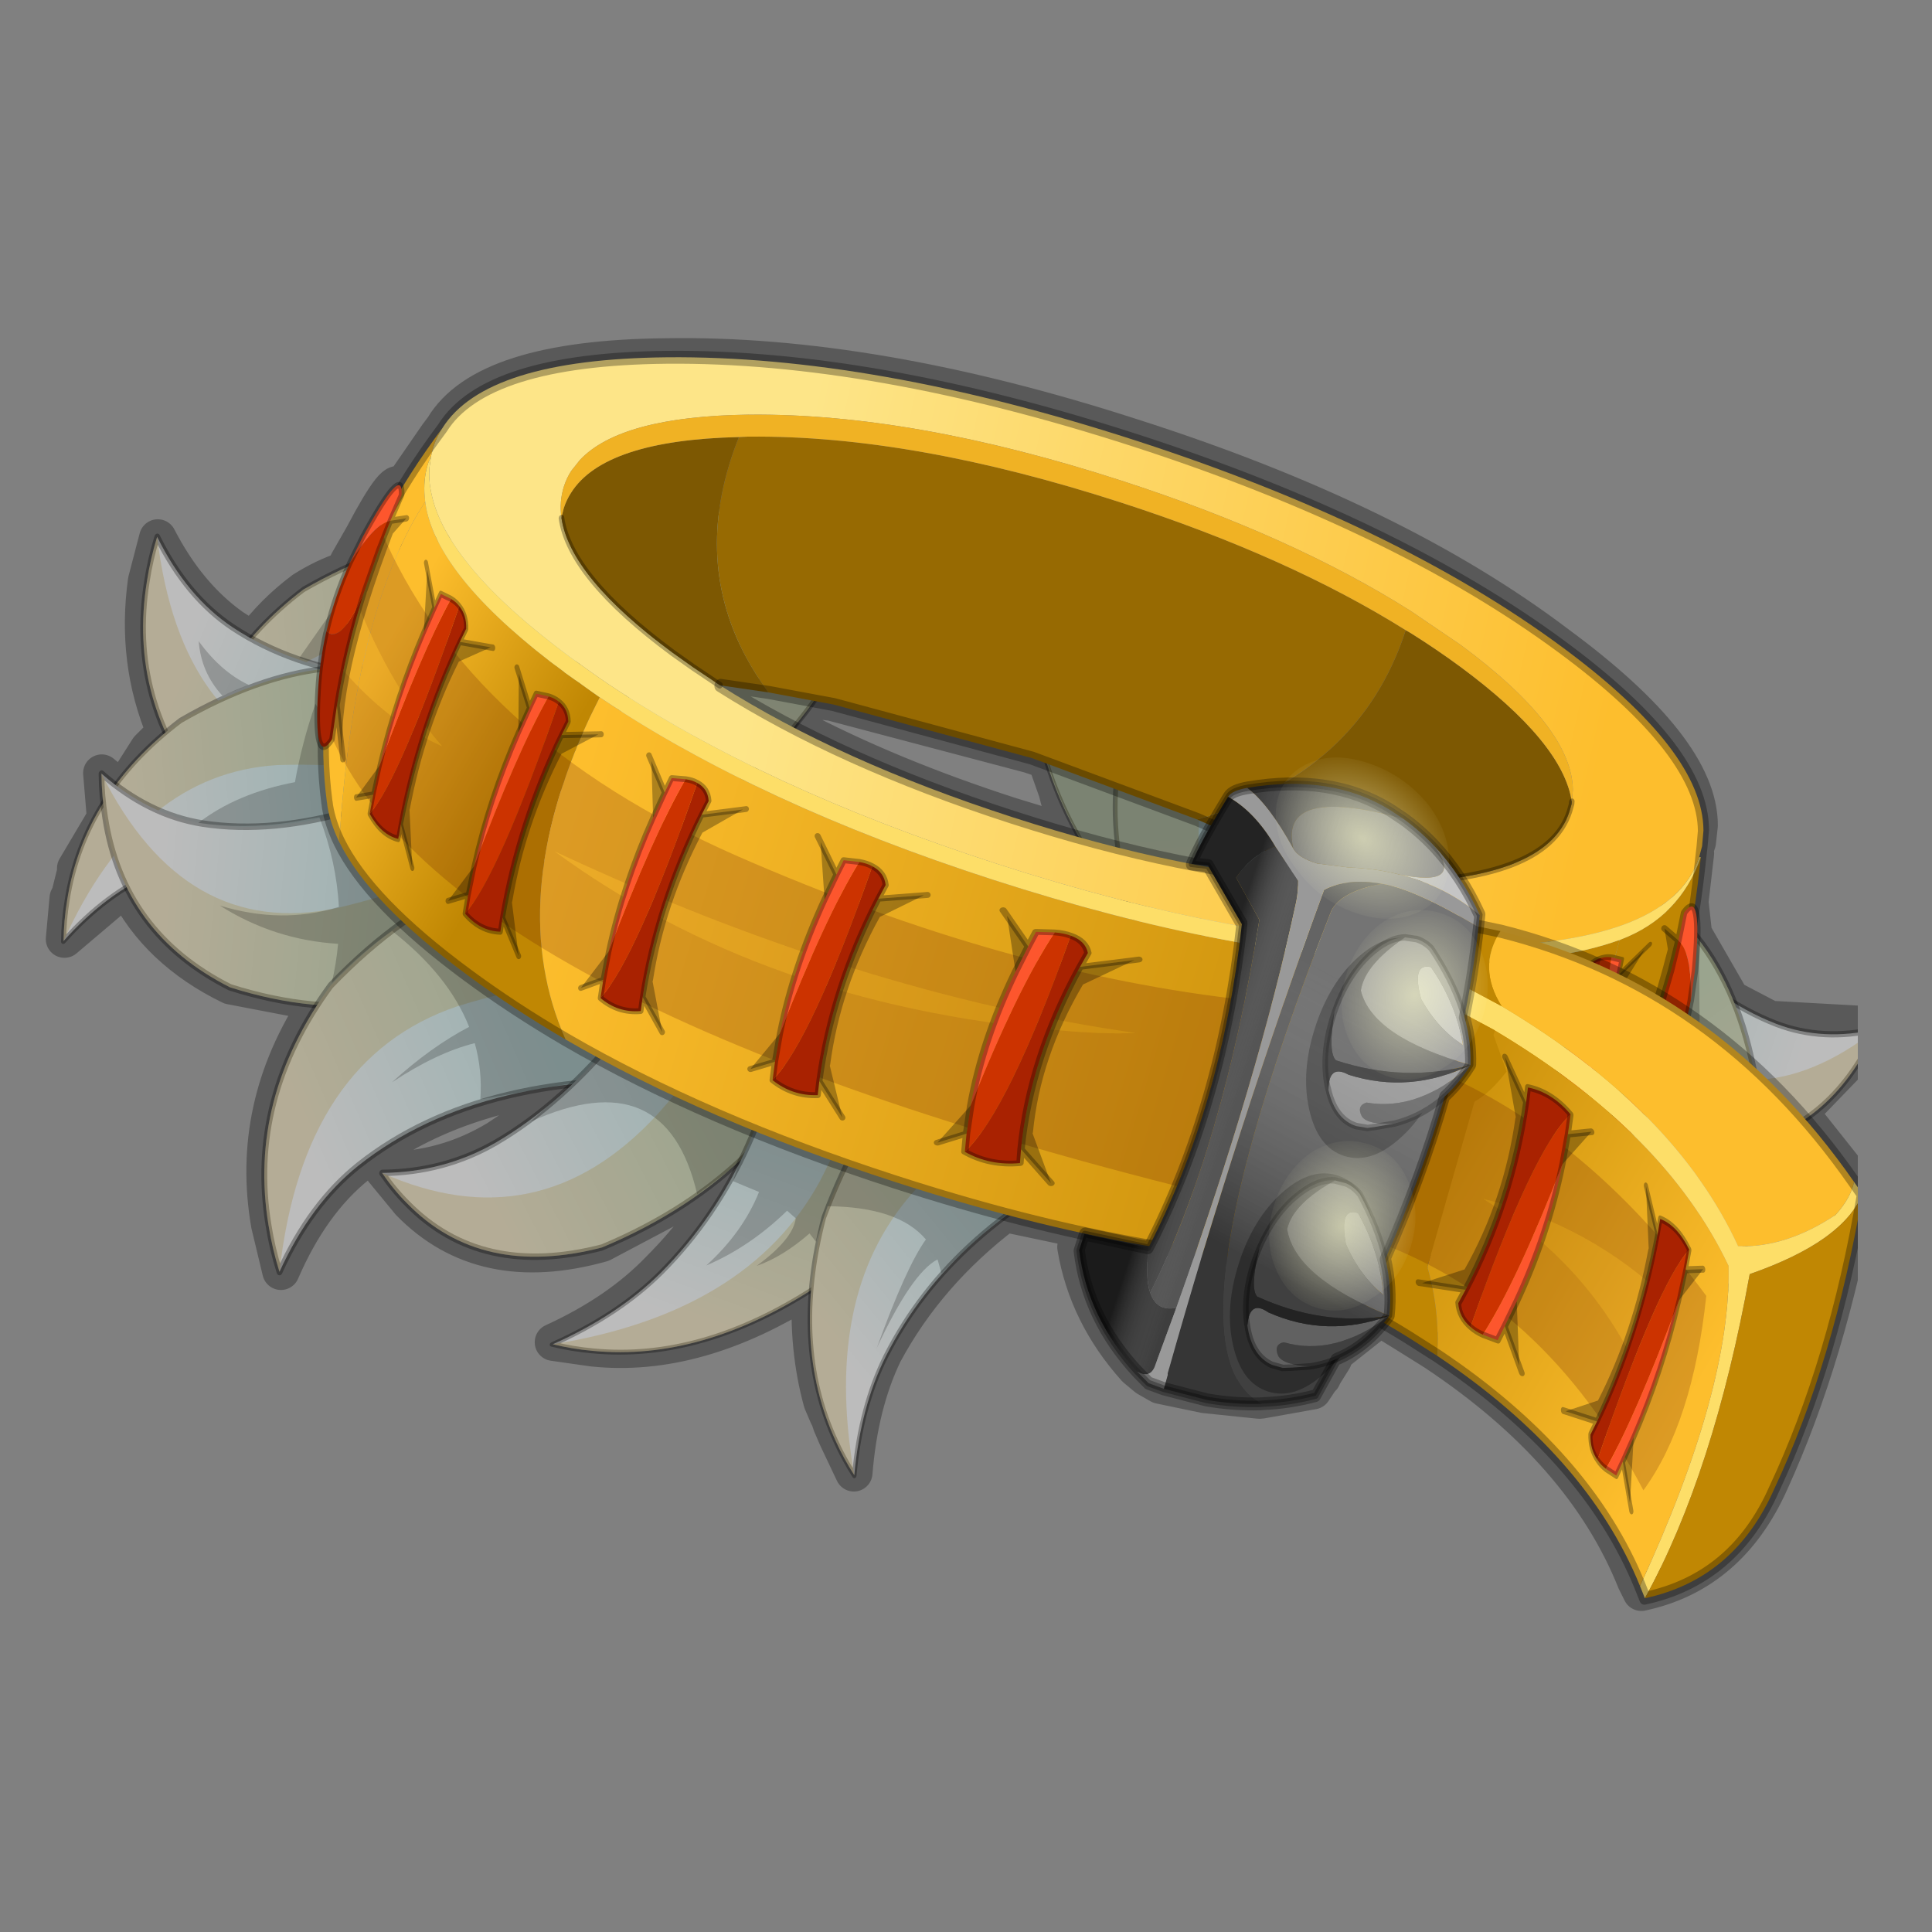 <?xml version="1.0" encoding="UTF-8" standalone="no"?>
<svg xmlns:xlink="http://www.w3.org/1999/xlink" height="440.0px" width="440.0px" xmlns="http://www.w3.org/2000/svg">
  <rect width="100%" height="100%" fill="#808080" stroke="none"/>
  <g transform="matrix(10.0, 0.0, 0.0, 10.0, 0.0, 0.0)">
    <use height="44.0" transform="matrix(1.0, 0.0, 0.0, 1.0, 0.0, 0.0)" width="44.0" xlink:href="#shape0"/>
    <use height="50.8" transform="matrix(0.85, 0.0, 0.0, 0.85, -2.867, -1.264)" width="57.7" xlink:href="#sprite0"/>
  </g>
  <defs>
    <g id="shape0" transform="matrix(1.0, 0.0, 0.0, 1.0, 0.0, 0.0)">
      <path d="M44.0 35.85 L44.0 44.0 0.0 44.0 0.0 0.0 44.0 0.0 44.0 8.5 44.0 35.85 24.6 35.85 24.6 8.5 44.0 8.5 24.6 8.5 24.6 35.85 44.0 35.85" fill="#43adca" fill-opacity="0.0" fill-rule="evenodd" stroke="none"/>
    </g>
    <g id="sprite0" transform="matrix(1.0, 0.0, 0.0, 1.0, -1.45, 4.25)">
      <clipPath id="clipPath0" transform="matrix(1.0, 0.0, 0.0, 1.0, -1.45, 4.25)">
        <use height="50.8" transform="matrix(1.0, 0.0, 0.0, 1.0, 5.25, -4.25)" width="50.8" xlink:href="#shape1"/>
      </clipPath>
      <g clip-path="url(#clipPath0)">
        <use height="34.1" transform="matrix(1.0, 0.0, 0.0, 1.0, 6.05, 6.3)" width="49.4" xlink:href="#shape2"/>
        <use height="178.4" transform="matrix(0.139, 0.045, -0.054, 0.167, 11.012, 1.008)" width="347.7" xlink:href="#sprite1"/>
      </g>
    </g>
    <g id="shape1" transform="matrix(1.0, 0.0, 0.0, 1.0, -5.25, 4.25)">
      <path d="M56.05 -4.25 L56.05 46.55 5.25 46.55 5.25 -4.25 56.05 -4.25" fill="#000000" fill-opacity="0.4" fill-rule="evenodd" stroke="none"/>
    </g>
    <g id="shape2" transform="matrix(1.0, 0.0, 0.0, 1.0, -6.05, -6.3)">
      <path d="M50.3 19.8 L50.2 20.1 50.25 20.1 50.1 21.4 50.2 22.3 50.25 22.35 51.2 24.0 52.25 24.55 54.95 24.7 54.45 25.6 53.05 27.05 54.4 28.75 54.6 29.1 Q53.8 33.55 52.25 36.95 51.15 39.4 48.8 39.9 L48.65 39.6 Q47.25 36.1 43.25 33.45 L42.45 32.95 41.8 32.55 40.6 33.5 40.55 33.65 40.3 34.05 40.25 34.15 40.2 34.2 40.0 34.5 38.6 34.75 38.55 34.75 37.1 34.6 35.9 34.35 35.55 34.15 35.25 33.9 Q33.95 32.45 33.65 30.65 L33.8 30.25 35.55 30.55 31.75 29.75 Q29.65 31.35 28.5 33.5 27.85 34.85 27.7 36.7 L27.25 35.75 27.1 35.4 27.05 35.25 27.0 35.15 26.85 34.8 Q26.45 33.35 26.55 31.7 23.5 33.65 20.7 33.35 L19.65 33.2 Q21.4 32.4 22.5 31.25 23.75 30.0 24.65 28.35 L23.5 29.2 20.95 30.55 Q17.75 31.45 15.8 29.45 L15.1 28.6 Q16.75 28.6 18.15 27.75 L19.5 26.85 20.1 26.25 Q16.65 26.65 14.4 28.45 13.15 29.45 12.35 31.3 L12.05 30.05 Q11.5 26.9 13.35 24.1 L11.0 23.65 Q9.05 22.7 8.2 21.0 L6.55 22.4 6.65 21.3 6.7 21.2 6.85 20.6 6.85 20.5 7.65 19.15 7.55 17.95 8.1 18.4 8.8 17.3 9.25 16.85 Q8.45 14.95 8.75 12.8 L9.05 11.65 Q9.85 13.2 11.05 14.05 L11.6 14.4 Q12.15 13.65 12.95 13.05 13.5 12.7 14.1 12.5 L14.15 12.3 14.55 11.6 Q15.5 9.8 15.55 10.35 L16.55 8.9 16.7 8.7 Q17.8 6.85 22.65 6.8 28.2 6.7 35.15 8.95 42.2 11.2 46.55 14.5 50.35 17.3 50.35 19.35 L50.3 19.8 M32.85 17.6 L33.15 18.45 33.2 18.65 33.7 19.65 31.9 19.1 Q28.65 18.05 26.1 16.7 L26.65 16.0 27.1 16.05 32.4 17.45 32.85 17.6" fill="none" stroke="#000000" stroke-linecap="round" stroke-linejoin="round" stroke-opacity="0.302" stroke-width="1.0"/>
    </g>
    <g id="sprite1" transform="matrix(1.0, 0.0, 0.0, 1.0, 104.6, -40.0)">
      <use height="53.75" transform="matrix(0.618, -0.785, 0.862, 0.249, -50.705, 128.321)" width="85.0" xlink:href="#sprite2"/>
      <use height="53.75" transform="matrix(0.667, -0.619, -0.601, -0.648, -57.97, 157.925)" width="85.0" xlink:href="#sprite2"/>
      <use height="53.75" transform="matrix(0.935, 0.354, -0.354, 0.935, -85.608, 74.405)" width="85.0" xlink:href="#sprite2"/>
      <use height="53.75" transform="matrix(0.667, -0.619, -0.601, -0.648, -72.02, 182.725)" width="85.0" xlink:href="#sprite2"/>
      <use height="53.75" transform="matrix(1.0, 0.0, 0.0, 1.0, -92.0, 109.75)" width="85.0" xlink:href="#sprite2"/>
      <use height="53.75" transform="matrix(0.5, -0.866, -0.979, -0.565, -4.913, 218.392)" width="85.0" xlink:href="#sprite2"/>
      <use height="53.75" transform="matrix(0.816, -0.577, 0.577, 0.816, -36.714, 160.041)" width="85.0" xlink:href="#sprite2"/>
      <use height="53.75" transform="matrix(0.618, -0.785, 0.862, 0.249, -5.205, 193.021)" width="85.0" xlink:href="#sprite2"/>
      <use height="53.75" transform="matrix(0.046, -0.889, -0.858, -0.213, 103.668, 210.962)" width="85.0" xlink:href="#sprite2"/>
      <use height="53.75" transform="matrix(-0.897, 0.081, 0.231, 0.922, 226.606, 65.547)" width="85.0" xlink:href="#sprite2"/>
      <use height="53.75" transform="matrix(-0.424, -0.866, 0.826, -0.573, 189.875, 173.644)" width="85.0" xlink:href="#sprite2"/>
      <use height="53.75" transform="matrix(-0.869, -0.192, 0.019, 0.82, 142.592, 77.944)" width="85.0" xlink:href="#sprite2"/>
      <use height="53.75" transform="matrix(-0.709, -0.623, -0.642, 0.429, 165.589, 119.435)" width="85.0" xlink:href="#sprite2"/>
      <use height="145.0" transform="matrix(1.0, 0.0, 0.0, 1.0, -82.0, 40.0)" width="285.0" xlink:href="#shape4"/>
      <use height="45.05" transform="matrix(-0.767, 0.244, 0.0, 0.899, 188.683, 89.479)" width="21.0" xlink:href="#sprite3"/>
      <use height="43.45" transform="matrix(-1.177, 0.0, 0.0, 1.0, 199.738, 82.0)" width="11.35" xlink:href="#sprite4"/>
      <use height="92.35" transform="matrix(1.0, 0.0, 0.0, 1.0, 147.95, 93.85)" width="95.15" xlink:href="#shape7"/>
      <use height="80.4" transform="matrix(1.0, 0.0, 0.0, 1.0, -59.55, 89.2)" width="279.95" xlink:href="#sprite5"/>
      <use height="96.45" transform="matrix(1.0, 0.0, 0.0, 1.0, 103.3, 81.45)" width="58.45" xlink:href="#shape9"/>
      <use height="31.0" transform="matrix(1.0, 0.0, 0.0, 1.0, 136.6, 99.7)" width="27.75" xlink:href="#sprite6"/>
      <use height="34.65" transform="matrix(1.0, 0.0, 0.0, 1.0, 134.6, 138.25)" width="24.65" xlink:href="#shape11"/>
      <use height="31.0" transform="matrix(0.995, 0.092, -0.092, 0.995, 138.199, 137.506)" width="27.75" xlink:href="#sprite6"/>
      <use height="45.05" transform="matrix(1.0, 0.0, 0.0, 0.899, 2.5, 109.151)" width="21.0" xlink:href="#sprite3"/>
      <use height="45.05" transform="matrix(1.125, 0.007, 0.0, 0.899, 36.438, 112.947)" width="21.0" xlink:href="#sprite3"/>
      <use height="45.05" transform="matrix(1.323, -0.123, 0.0, 0.899, 72.889, 115.062)" width="21.0" xlink:href="#sprite3"/>
      <use height="45.05" transform="matrix(0.925, 0.125, 0.0, 0.899, -25.462, 102.538)" width="21.0" xlink:href="#sprite3"/>
      <use height="45.05" transform="matrix(0.825, 0.296, 0.0, 0.899, -47.163, 91.552)" width="21.0" xlink:href="#sprite3"/>
      <use height="43.45" transform="matrix(1.0, 0.0, 0.0, 1.0, -61.0, 81.6)" width="11.35" xlink:href="#sprite4"/>
      <use height="45.05" transform="matrix(-0.879, -0.402, 0.0, -0.923, 217.489, 173.813)" width="21.0" xlink:href="#sprite3"/>
      <use height="45.05" transform="matrix(-1.155, -0.246, 0.0, -0.923, 190.727, 158.834)" width="21.0" xlink:href="#sprite3"/>
      <use height="95.45" transform="matrix(1.0, 0.0, 0.0, 1.0, 103.8, 81.95)" width="60.05" xlink:href="#sprite7"/>
      <use height="97.45" transform="matrix(1.0, 0.0, 0.0, 1.0, 102.8, 80.95)" width="62.05" xlink:href="#shape13"/>
      <use height="6.0" transform="matrix(4.367, 0.0, 0.0, 4.367, 137.45, 132.25)" width="6.0" xlink:href="#sprite8"/>
      <use height="6.0" transform="matrix(4.367, 0.0, 0.0, 4.367, 137.05, 95.3)" width="6.0" xlink:href="#sprite8"/>
      <use height="6.0" transform="matrix(0.999, 3.727, -5.577, -0.077, 145.9, 77.15)" width="6.0" xlink:href="#sprite8"/>
    </g>
    <g id="sprite2" transform="matrix(1.0, 0.0, 0.0, 1.0, 0.5, 12.75)">
      <use height="53.75" transform="matrix(1.0, 0.0, 0.0, 1.0, -0.5, -12.75)" width="85.0" xlink:href="#shape3"/>
    </g>
    <g id="shape3" transform="matrix(1.0, 0.0, 0.0, 1.0, 0.5, 12.75)">
      <path d="M34.5 40.5 Q12.8 37.7 3.15 21.75 1.35 18.85 0.0 15.5 10.6 19.3 20.5 18.0 46.05 14.55 73.1 -12.25 L84.0 19.5 Q67.2 40.35 34.5 40.5" fill="url(#gradient0)" fill-rule="evenodd" stroke="none"/>
      <path d="M34.5 40.5 Q67.2 40.35 84.0 19.5 L73.1 -12.25 Q46.05 14.55 20.5 18.0 10.6 19.3 0.0 15.5 1.35 18.85 3.15 21.75 12.8 37.7 34.5 40.5 Z" fill="none" stroke="#000000" stroke-linecap="round" stroke-linejoin="round" stroke-opacity="0.302" stroke-width="1.0"/>
      <path d="M78.65 3.8 L84.0 19.5 Q67.2 40.35 34.5 40.5 12.8 37.7 3.15 21.75 1.35 18.85 0.0 15.5 23.9 35.75 48.7 23.95 65.5 15.45 78.65 3.8" fill="#967000" fill-opacity="0.2" fill-rule="evenodd" stroke="none"/>
    </g>
    <linearGradient gradientTransform="matrix(0.026, -0.007, 0.007, 0.026, 36.95, 20.0)" gradientUnits="userSpaceOnUse" id="gradient0" spreadMethod="pad" x1="-819.2" x2="819.2">
      <stop offset="0.0" stop-color="#bcbcbc"/>
      <stop offset="1.0" stop-color="#9bb1b1"/>
    </linearGradient>
    <g id="shape4" transform="matrix(1.0, 0.0, 0.0, 1.0, 82.0, -40.0)">
      <path d="M194.8 103.0 L196.6 87.0 203.0 103.0 194.8 103.0 M111.6 93.0 L107.2 105.2 95.8 109.2 Q79.45 101.25 70.6 88.8 L83.6 88.8 111.6 93.0 M-70.8 118.2 L-74.8 121.0 Q-79.8 118.65 -82.0 114.2 -76.4 117.6 -70.8 118.2 M36.2 171.1 Q23.2 153.05 3.0 168.4 L8.2 160.8 -7.0 167.5 Q-8.3 163.15 -11.15 159.6 -17.3 162.8 -23.4 169.2 -18.6 162.2 -13.05 157.5 -19.55 150.95 -31.9 147.2 -35.9 151.5 -39.5 157.6 -39.8 154.55 -40.6 151.6 -52.0 154.05 -63.4 151.6 -51.5 151.45 -42.55 146.2 -45.45 139.85 -51.0 134.1 L-56.0 136.3 Q-63.7 139.45 -71.8 140.6 -66.7 134.45 -57.25 130.15 -58.25 124.15 -58.1 117.8 L-55.6 119.6 -58.2 111.9 -63.5 111.9 -60.4 103.5 -58.7 109.9 -49.15 124.25 -37.8 132.4 22.0 149.6 95.0 155.3 Q88.9 161.7 83.3 171.1 L81.8 169.25 Q78.05 172.45 76.2 185.0 76.75 171.8 78.65 166.9 72.0 163.45 59.6 166.7 L59.6 172.4 58.0 171.5 Q54.65 176.15 50.6 178.7 55.45 173.1 54.75 169.95 L52.8 169.25 Q48.4 176.2 41.8 181.0 46.3 174.45 46.85 167.85 L41.7 167.5 41.7 164.7 36.2 171.1 M1.0 98.55 L30.8 89.2 25.6 102.4 1.0 98.55" fill="#000000" fill-opacity="0.2" fill-rule="evenodd" stroke="none"/>
      <path d="M192.3 74.95 Q201.0 109.1 191.05 130.55 L190.9 130.85 Q186.8 139.5 167.7 146.45 183.55 117.55 183.0 94.15 L182.8 90.8 183.0 90.65 Q192.0 84.6 192.3 74.95" fill="#c08703" fill-rule="evenodd" stroke="none"/>
      <path d="M-46.15 136.75 Q-48.75 134.5 -50.2 132.15 L-50.45 131.7 -50.55 131.55 Q-65.35 105.6 -51.5 71.8 -51.95 73.15 -52.0 74.55 L-52.0 75.0 -51.9 76.3 -52.0 77.5 Q-52.0 79.8 -51.0 82.0 L-50.35 83.3 -51.0 85.5 Q-56.0 104.45 -46.15 136.75" fill="#fdbe2d" fill-rule="evenodd" stroke="none"/>
      <path d="M128.0 55.85 Q128.0 78.75 102.3 93.15 L70.0 92.0 32.35 93.55 20.3 94.85 Q17.0 92.85 14.25 90.65 -0.8 78.5 0.75 59.15 L2.35 58.65 2.55 58.6 Q30.95 50.7 71.1 50.7 103.4 50.7 128.0 55.85" fill="#976a02" fill-rule="evenodd" stroke="none"/>
      <path d="M4.5 154.8 Q-6.45 152.8 -16.3 150.05 -37.55 144.15 -46.15 136.75 -56.0 104.45 -51.0 85.5 L-50.35 83.3 -49.8 84.2 Q-43.2 94.05 -16.3 101.55 L-10.8 103.0 -9.45 103.35 -8.85 103.5 -9.45 106.85 Q-14.0 137.6 4.5 154.8" fill="url(#gradient1)" fill-rule="evenodd" stroke="none"/>
      <path d="M167.7 146.45 L156.25 150.05 Q120.55 160.0 70.0 160.0 33.35 160.0 4.5 154.8 -14.0 137.6 -9.45 106.85 L-8.85 103.5 -8.4 103.6 Q24.9 111.5 70.0 111.5 116.7 111.5 150.75 103.0 L156.25 101.55 Q173.65 96.7 182.6 90.9 L182.8 90.8 183.0 94.15 Q183.55 117.55 167.7 146.45" fill="url(#gradient2)" fill-rule="evenodd" stroke="none"/>
      <path d="M-51.5 71.8 Q-47.85 59.75 -16.3 50.95 19.45 41.0 70.0 41.0 120.55 41.0 156.25 50.95 186.75 59.45 191.25 70.95 L191.9 73.3 192.0 75.0 Q192.0 82.25 182.6 88.4 173.65 94.2 156.25 99.05 L150.75 100.5 Q116.7 109.0 70.0 109.0 24.9 109.0 -8.4 101.1 L-10.8 100.5 -16.3 99.05 Q-43.2 91.55 -49.8 81.7 -51.05 79.9 -51.55 78.05 L-51.9 76.3 -52.0 75.0 -52.0 74.55 Q-51.95 73.15 -51.5 71.8 M128.45 96.05 L134.0 94.75 138.4 93.6 Q166.8 85.7 166.8 74.5 L166.75 73.3 166.7 73.15 166.65 72.95 166.2 71.25 Q162.6 62.15 138.4 55.4 L127.9 52.85 Q102.9 47.5 69.9 47.5 29.75 47.5 1.35 55.4 L1.15 55.45 Q-21.0 61.7 -25.7 69.95 L-26.6 71.95 Q-27.0 73.2 -27.0 74.5 -27.0 76.95 -25.65 79.25 -20.85 87.4 1.35 93.6 L5.75 94.75 11.45 96.1 Q36.6 101.5 69.9 101.5 103.25 101.5 128.45 96.05" fill="url(#gradient3)" fill-rule="evenodd" stroke="none"/>
      <path d="M166.65 72.95 L166.7 73.15 166.75 73.3 166.8 74.5 Q166.8 85.7 138.4 93.6 L134.0 94.75 128.45 96.05 108.85 93.7 102.3 93.15 Q128.0 78.75 128.0 55.85 L129.1 56.05 Q134.55 57.2 139.6 58.6 161.8 64.8 166.65 72.95 M11.45 96.1 L5.75 94.75 1.35 93.6 Q-20.85 87.4 -25.65 79.25 L-25.7 78.95 -25.8 77.7 Q-25.8 76.4 -25.4 75.15 -22.6 65.95 0.75 59.15 -0.8 78.5 14.25 90.65 17.0 92.85 20.3 94.85 L11.45 96.1" fill="#7d5802" fill-rule="evenodd" stroke="none"/>
      <path d="M-25.65 79.25 Q-27.0 76.95 -27.0 74.5 -27.0 73.2 -26.6 71.95 L-25.7 69.95 Q-21.0 61.7 1.15 55.45 L1.35 55.4 Q29.75 47.5 69.9 47.5 102.9 47.5 127.9 52.85 L138.4 55.4 Q162.6 62.15 166.2 71.25 L166.65 72.95 Q161.8 64.8 139.6 58.6 134.55 57.2 129.1 56.05 L128.0 55.85 Q103.4 50.7 71.1 50.7 30.95 50.7 2.55 58.6 L2.35 58.65 0.75 59.15 Q-22.6 65.95 -25.4 75.15 -25.8 76.4 -25.8 77.7 L-25.7 78.95 -25.65 79.25" fill="#f0b224" fill-rule="evenodd" stroke="none"/>
      <path d="M-51.9 76.3 L-51.55 78.05 Q-51.05 79.9 -49.8 81.7 -43.2 91.55 -16.3 99.05 L-10.8 100.5 -8.4 101.1 Q24.9 109.0 70.0 109.0 116.7 109.0 150.75 100.5 L156.25 99.05 Q173.65 94.2 182.6 88.4 192.0 82.25 192.0 75.0 L192.3 74.95 Q192.0 84.6 183.0 90.65 L182.8 90.8 182.6 90.9 Q173.65 96.7 156.25 101.55 L150.75 103.0 Q116.7 111.5 70.0 111.5 24.9 111.5 -8.4 103.6 L-8.85 103.5 -9.45 103.35 -10.8 103.0 -16.3 101.55 Q-43.2 94.05 -49.8 84.2 L-50.35 83.3 -51.0 82.0 Q-52.0 79.8 -52.0 77.5 L-51.9 76.3" fill="#fdde68" fill-rule="evenodd" stroke="none"/>
      <path d="M166.65 72.95 L166.7 73.15 166.75 73.3 166.8 74.5 Q166.8 85.7 138.4 93.6 L134.0 94.75 128.45 96.05 M11.45 96.1 L5.75 94.75 1.35 93.6 Q-20.85 87.4 -25.65 79.25" fill="none" stroke="#000000" stroke-linecap="round" stroke-linejoin="round" stroke-opacity="0.302" stroke-width="1.0"/>
      <path d="M-51.5 71.8 Q-47.85 59.75 -16.3 50.95 19.45 41.0 70.0 41.0 120.55 41.0 156.25 50.95 186.75 59.45 191.25 70.95 L191.9 73.3 192.3 74.95 Q201.0 109.1 191.05 130.55 L190.9 130.85 Q186.8 139.5 167.7 146.45 L156.25 150.05 Q120.55 160.0 70.0 160.0 33.35 160.0 4.5 154.8 -6.45 152.8 -16.3 150.05 -37.55 144.15 -46.15 136.75 -48.75 134.5 -50.2 132.15 L-50.45 131.7 -50.55 131.55 Q-65.35 105.6 -51.5 71.8 M128.45 96.05 Q103.25 101.5 69.9 101.5 36.6 101.5 11.45 96.1 M102.3 93.15 L108.85 93.7 128.45 96.05 M20.3 94.85 L32.35 93.55 70.0 92.0 102.3 93.15 M20.3 94.85 L11.45 96.1" fill="none" stroke="#000000" stroke-linecap="round" stroke-linejoin="round" stroke-opacity="0.302" stroke-width="2.0"/>
    </g>
    <linearGradient gradientTransform="matrix(0.022, 0.006, -0.009, 0.034, -32.6, 115.95)" gradientUnits="userSpaceOnUse" id="gradient1" spreadMethod="pad" x1="-819.2" x2="819.2">
      <stop offset="0.0" stop-color="#fdbe2d"/>
      <stop offset="1.0" stop-color="#c08703"/>
    </linearGradient>
    <linearGradient gradientTransform="matrix(0.112, -0.004, 0.001, 0.041, 84.05, 125.85)" gradientUnits="userSpaceOnUse" id="gradient2" spreadMethod="pad" x1="-819.2" x2="819.2">
      <stop offset="0.0" stop-color="#fdbe2d"/>
      <stop offset="1.0" stop-color="#c08703"/>
    </linearGradient>
    <linearGradient gradientTransform="matrix(-0.094, 0.01, -0.005, -0.044, 92.2, 72.6)" gradientUnits="userSpaceOnUse" id="gradient3" spreadMethod="pad" x1="-819.2" x2="819.2">
      <stop offset="0.0" stop-color="#fdbe2d"/>
      <stop offset="1.0" stop-color="#fde588"/>
    </linearGradient>
    <g id="sprite3" transform="matrix(1.0, 0.0, 0.0, 1.0, 0.5, 0.5)">
      <use height="45.05" transform="matrix(1.0, 0.0, 0.0, 1.0, -0.5, -0.5)" width="21.0" xlink:href="#shape5"/>
    </g>
    <g id="shape5" transform="matrix(1.0, 0.0, 0.0, 1.0, 0.5, 0.5)">
      <path d="M5.25 41.75 L4.7 38.65 4.05 33.8 4.05 33.75 Q5.2 12.85 7.75 1.95 9.0 1.75 10.0 1.95 9.25 33.45 5.25 41.75" fill="#cc3300" fill-rule="evenodd" stroke="none"/>
      <path d="M12.55 39.4 L13.0 41.75 Q9.15 43.25 5.25 41.75 9.25 33.45 10.0 1.95 12.15 2.3 13.0 4.25 L12.55 6.85 Q9.85 23.75 12.55 39.4" fill="#a92201" fill-rule="evenodd" stroke="none"/>
      <path d="M4.05 33.75 Q2.8 22.4 4.25 9.85 L4.85 5.2 5.25 2.5 7.75 1.95 Q5.2 12.85 4.05 33.75" fill="#fd562d" fill-rule="evenodd" stroke="none"/>
      <path d="M19.45 3.85 L13.7 9.7 Q11.15 23.3 13.4 36.15 L13.4 36.35 17.95 44.05 12.55 39.4 Q9.85 23.75 12.55 6.85 L19.45 3.85 M4.7 38.65 L1.25 41.15 4.05 33.8 4.7 38.65 M4.25 9.85 L0.75 0.8 4.85 5.2 4.25 9.85" fill="#000000" fill-opacity="0.302" fill-rule="evenodd" stroke="none"/>
      <path d="M17.95 44.05 L12.55 39.4 13.0 41.75 Q9.15 43.25 5.25 41.75 L4.7 38.65 1.25 41.15 M4.05 33.8 L4.05 33.75 Q2.8 22.4 4.25 9.85 M0.75 0.8 L0.0 0.0 M19.45 3.85 L20.0 3.6 M10.0 1.95 Q12.15 2.3 13.0 4.25 L12.55 6.85 19.45 3.85 M4.85 5.2 L4.25 9.85 M4.85 5.2 L0.75 0.8 M4.85 5.2 L5.25 2.5 7.75 1.95 Q9.0 1.75 10.0 1.95 M4.05 33.8 L4.7 38.65 M12.55 39.4 Q9.85 23.75 12.55 6.85" fill="none" stroke="#000000" stroke-linecap="round" stroke-linejoin="round" stroke-opacity="0.302" stroke-width="1.0"/>
    </g>
    <g id="sprite4" transform="matrix(1.0, 0.0, 0.0, 1.0, 0.5, 0.5)">
      <use height="43.45" transform="matrix(1.0, 0.0, 0.0, 1.0, -0.5, -0.5)" width="11.35" xlink:href="#shape6"/>
    </g>
    <g id="shape6" transform="matrix(1.0, 0.0, 0.0, 1.0, 0.5, 0.5)">
      <path d="M0.25 24.65 Q-0.3 19.25 0.45 13.7 2.55 6.75 5.15 5.6 L4.8 10.3 4.6 16.95 4.6 17.35 Q3.5 26.0 0.25 24.65" fill="#cc3300" fill-rule="evenodd" stroke="none"/>
      <path d="M6.25 34.95 L7.3 40.1 Q5.65 45.05 2.05 33.45 0.75 29.25 0.25 24.9 L0.25 24.65 Q3.5 26.0 4.6 17.35 4.65 26.35 6.25 34.95" fill="#a92201" fill-rule="evenodd" stroke="none"/>
      <path d="M0.45 13.7 L1.25 9.2 Q4.1 -3.4 5.65 1.3 L5.15 5.6 Q2.55 6.75 0.45 13.7" fill="#fd562d" fill-rule="evenodd" stroke="none"/>
      <path d="M5.15 5.6 L7.8 4.5 6.3 7.35 Q4.75 31.65 10.35 42.45 L6.25 34.95 Q4.65 26.35 4.6 17.35 L4.6 16.95 4.8 10.3 5.15 5.6" fill="#000000" fill-opacity="0.302" fill-rule="evenodd" stroke="none"/>
      <path d="M0.45 13.7 L1.25 9.2 Q4.1 -3.4 5.65 1.3 L5.15 5.6 7.8 4.5 M10.35 42.45 L6.25 34.95 7.3 40.1 Q5.65 45.05 2.05 33.45 0.75 29.25 0.25 24.9 M0.25 24.65 Q-0.3 19.25 0.45 13.7 M5.15 5.6 L4.8 10.3 4.6 16.95 M4.6 17.35 Q4.65 26.35 6.25 34.95" fill="none" stroke="#000000" stroke-linecap="round" stroke-linejoin="round" stroke-opacity="0.302" stroke-width="1.0"/>
    </g>
    <g id="shape7" transform="matrix(1.0, 0.0, 0.0, 1.0, -147.95, -93.85)">
      <path d="M237.35 114.9 Q237.7 117.35 236.0 120.55 229.25 127.65 220.75 129.7 202.1 112.8 165.95 105.95 159.5 101.5 161.5 95.1 202.35 92.75 237.35 114.9" fill="#fdbe2d" fill-rule="evenodd" stroke="none"/>
      <path d="M239.5 116.25 Q238.85 124.05 224.35 133.2 229.3 163.8 224.35 185.2 L222.8 183.65 Q227.6 150.7 220.2 133.0 201.6 116.55 166.15 109.8 L165.95 109.75 148.95 107.2 148.95 103.4 165.95 105.95 Q202.1 112.8 220.75 129.7 229.25 127.65 236.0 120.55 237.7 117.35 237.35 114.9 L239.5 116.25" fill="#fdde68" fill-rule="evenodd" stroke="none"/>
      <path d="M224.35 185.2 Q229.3 163.8 224.35 133.2 238.85 124.05 239.5 116.25 244.0 141.95 240.75 163.25 238.9 178.2 224.35 185.2 M165.95 105.95 L148.95 103.4 151.5 96.0 161.5 95.1 Q159.5 101.5 165.95 105.95 M148.95 107.2 L165.95 109.75 166.15 109.8 166.15 110.5 170.5 115.2 Q168.9 119.0 166.6 121.1 L167.7 147.3 Q172.4 153.1 174.4 159.75 L168.15 158.4 Q159.1 156.55 148.95 155.4 L148.95 107.2" fill="#c08703" fill-rule="evenodd" stroke="none"/>
      <path d="M166.15 109.8 Q201.6 116.55 220.2 133.0 227.6 150.7 222.8 183.65 206.25 167.25 174.4 159.75 172.4 153.1 167.7 147.3 L166.6 121.1 Q168.9 119.0 170.5 115.2 L166.15 110.5 166.15 109.8" fill="url(#gradient4)" fill-rule="evenodd" stroke="none"/>
      <path d="M239.5 116.25 L237.35 114.9 M148.95 103.4 L148.95 107.2 M222.8 183.65 L224.35 185.2 Q238.9 178.2 240.75 163.25 244.0 141.95 239.5 116.25 M174.4 159.75 Q206.25 167.25 222.8 183.65 M174.4 159.75 L168.15 158.4 Q159.1 156.55 148.95 155.4 L148.95 107.2 M148.95 103.4 L151.5 96.0 161.5 95.1 Q202.35 92.75 237.35 114.9" fill="none" stroke="#000000" stroke-linecap="round" stroke-linejoin="round" stroke-opacity="0.302" stroke-width="2.0"/>
    </g>
    <linearGradient gradientTransform="matrix(-0.047, -0.012, 0.01, -0.037, 183.25, 142.2)" gradientUnits="userSpaceOnUse" id="gradient4" spreadMethod="pad" x1="-819.2" x2="819.2">
      <stop offset="0.0" stop-color="#fdbe2d"/>
      <stop offset="1.0" stop-color="#c08703"/>
    </linearGradient>
    <g id="sprite5" transform="matrix(1.0, 0.0, 0.0, 1.0, 0.0, 0.0)">
      <use height="80.4" transform="matrix(1.0, 0.0, 0.0, 1.0, 0.0, 0.0)" width="279.95" xlink:href="#shape8"/>
    </g>
    <g id="shape8" transform="matrix(1.0, 0.0, 0.0, 1.0, 0.0, 0.0)">
      <path d="M277.55 80.4 Q249.3 57.3 215.15 56.8 L217.55 29.2 Q247.55 31.3 277.55 49.2 282.35 68.25 277.55 80.4 M233.15 45.6 Q256.15 50.3 271.15 64.4 L271.15 51.6 Q253.35 44.35 233.15 45.6 M188.35 26.4 L188.35 57.6 Q36.9 67.05 3.55 30.0 1.4 25.2 0.55 20.4 -0.45 14.75 0.35 9.15 0.95 4.55 2.75 0.0 30.05 26.4 83.8 30.9 137.5 35.35 180.95 27.8 L184.95 27.8 Q186.35 26.35 188.35 26.4 M163.15 37.85 Q112.45 45.15 51.55 38.8 96.7 51.2 149.45 41.1 157.5 39.6 163.15 37.85 M0.35 9.15 L0.55 20.4 Q13.9 27.9 25.95 28.8 12.35 22.1 0.35 9.15" fill="#5c1301" fill-opacity="0.2" fill-rule="evenodd" stroke="none"/>
      <path d="M233.15 45.6 Q253.35 44.35 271.15 51.6 L271.15 64.4 Q256.15 50.3 233.15 45.6 M163.15 37.85 Q157.5 39.6 149.45 41.1 96.7 51.2 51.55 38.8 112.45 45.15 163.15 37.85 M0.35 9.15 Q12.35 22.1 25.95 28.8 13.9 27.9 0.55 20.4 L0.35 9.15" fill="#5c1301" fill-opacity="0.102" fill-rule="evenodd" stroke="none"/>
    </g>
    <g id="shape9" transform="matrix(1.0, 0.0, 0.0, 1.0, -103.3, -81.45)">
      <path d="M120.7 92.85 Q113.95 87.55 109.25 86.2 123.1 80.2 135.4 82.7 L138.2 83.35 Q114.45 84.25 120.7 92.85 M138.15 93.8 Q144.0 93.0 157.45 95.55 164.85 125.6 157.8 161.1 L155.5 171.25 Q151.3 173.5 146.7 174.9 L146.45 175.0 146.0 174.9 Q137.85 173.4 133.8 161.1 127.7 142.7 130.85 100.05 131.5 96.8 138.15 93.8" fill="#666666" fill-rule="evenodd" stroke="none"/>
      <path d="M128.6 177.4 L128.5 175.2 128.4 175.0 Q126.6 135.5 128.4 97.4 131.65 94.6 138.15 93.8 131.5 96.8 130.85 100.05 127.7 142.7 133.8 161.1 137.85 173.4 146.0 174.9 L146.45 175.0 Q141.75 176.4 136.7 177.0 L128.6 177.4" fill="#555555" fill-rule="evenodd" stroke="none"/>
      <path d="M117.45 93.4 L123.35 97.3 Q123.95 98.75 124.2 100.35 127.55 127.55 126.2 165.05 123.0 166.55 120.8 164.1 125.3 139.6 118.8 104.8 L112.35 99.75 Q114.0 95.45 117.45 93.4" fill="#444444" fill-rule="evenodd" stroke="none"/>
      <path d="M126.2 165.05 L125.75 174.7 Q125.5 176.6 122.95 176.15 111.2 170.65 106.0 161.25 L106.0 158.65 117.95 157.65 Q119.05 162.15 120.8 164.1 123.0 166.55 126.2 165.05" fill="#2b2b2b" fill-rule="evenodd" stroke="none"/>
      <path d="M106.4 88.4 Q111.9 89.3 117.45 93.4 114.0 95.45 112.35 99.75 L118.8 104.8 Q125.3 139.6 120.8 164.1 119.05 162.15 117.95 157.65 122.75 133.45 116.0 106.25 L106.8 99.35 103.8 99.85 Q104.1 96.3 106.4 88.4" fill="#373737" fill-rule="evenodd" stroke="none"/>
      <path d="M109.25 86.2 Q113.95 87.55 120.7 92.85 122.1 93.95 125.7 93.9 L131.4 93.0 Q135.65 92.0 139.65 91.7 L140.5 91.65 Q149.3 91.1 157.0 93.75 L157.45 95.55 Q144.0 93.0 138.15 93.8 131.65 94.6 128.4 97.4 126.6 135.5 128.4 175.0 L128.5 175.2 128.6 177.4 125.6 177.3 122.95 176.15 Q125.5 176.6 125.75 174.7 L126.2 165.05 Q127.55 127.55 124.2 100.35 123.95 98.75 123.35 97.3 L117.45 93.4 Q111.9 89.3 106.4 88.4 106.65 87.35 109.25 86.2" fill="#999999" fill-rule="evenodd" stroke="none"/>
      <path d="M140.5 91.65 L139.65 91.7 Q135.65 92.0 131.4 93.0 L125.7 93.9 Q122.1 93.95 120.7 92.85 114.45 84.25 138.2 83.35 141.75 84.3 145.05 85.8 153.0 90.5 140.5 91.65" fill="#888888" fill-rule="evenodd" stroke="none"/>
      <path d="M157.0 93.75 Q149.3 91.1 140.5 91.65 153.0 90.5 145.05 85.8 151.5 88.75 157.0 93.75" fill="#bfbfbf" fill-rule="evenodd" stroke="none"/>
      <path d="M109.25 86.2 Q106.65 87.35 106.4 88.4 104.1 96.3 103.8 99.85 L106.8 99.35 116.0 106.25 Q122.75 133.45 117.95 157.65 L106.0 158.65 106.0 161.25 Q111.2 170.65 122.95 176.15 L125.6 177.3 128.6 177.4 M157.45 95.55 L157.0 93.75 Q151.5 88.75 145.05 85.8 141.75 84.3 138.2 83.35 L135.4 82.7 Q123.1 80.2 109.25 86.2 M157.45 95.55 Q164.85 125.6 157.8 161.1 L155.5 171.25 Q151.3 173.5 146.7 174.9 L146.45 175.0 Q141.75 176.4 136.7 177.0 L128.6 177.4" fill="none" stroke="#000000" stroke-linecap="round" stroke-linejoin="round" stroke-opacity="0.302" stroke-width="1.0"/>
      <path d="M138.2 105.5 Q141.8 100.45 146.9 100.45 152.0 100.45 155.6 105.5 159.25 110.6 159.25 117.75 159.25 124.95 155.6 130.0 152.0 135.1 146.9 135.1 141.8 135.1 138.2 130.0 134.6 124.95 134.6 117.75 134.6 110.6 138.2 105.5" fill="#000000" fill-opacity="0.302" fill-rule="evenodd" stroke="none"/>
    </g>
    <g id="sprite6" transform="matrix(1.0, 0.0, 0.0, 1.0, 0.5, 0.5)">
      <use height="31.0" transform="matrix(1.0, 0.0, 0.0, 1.0, -0.5, -0.5)" width="27.75" xlink:href="#shape10"/>
    </g>
    <g id="shape10" transform="matrix(1.0, 0.0, 0.0, 1.0, 0.5, 0.5)">
      <path d="M0.0 14.45 Q0.15 8.6 3.0 4.4 5.2 1.15 8.1 0.3 2.6 6.2 3.4 10.1 8.05 16.35 26.75 15.75 24.35 23.8 16.85 27.8 12.25 29.3 10.7 28.35 9.1 27.05 10.7 26.1 20.35 24.95 26.75 15.75 16.2 21.45 3.0 21.4 1.15 20.7 0.0 14.45" fill="#666666" fill-rule="evenodd" stroke="none"/>
      <path d="M8.1 0.3 L10.25 0.0 Q11.85 0.0 13.3 0.65 23.95 7.65 26.75 15.75 8.05 16.35 3.4 10.1 2.6 6.2 8.1 0.3 M16.85 27.8 L13.9 29.1 12.55 29.65 12.3 29.75 10.25 30.0 Q6.2 30.0 3.35 26.05 1.9 22.25 6.0 22.9 17.75 22.85 26.75 15.75 20.35 24.95 10.7 26.1 9.1 27.05 10.7 28.35 12.25 29.3 16.85 27.8 M14.4 8.5 Q19.05 12.1 24.3 13.2 20.6 7.35 14.3 3.4 10.6 3.65 14.4 8.5" fill="#999999" fill-rule="evenodd" stroke="none"/>
      <path d="M3.35 26.05 L3.0 25.6 Q0.0 21.2 0.0 15.0 L0.0 14.45 Q1.15 20.7 3.0 21.4 16.2 21.45 26.75 15.75 17.75 22.85 6.0 22.9 1.9 22.25 3.35 26.05" fill="#373737" fill-rule="evenodd" stroke="none"/>
      <path d="M14.4 8.5 Q10.6 3.65 14.3 3.4 20.6 7.35 24.3 13.2 19.05 12.1 14.4 8.5" fill="#bfbfbf" fill-rule="evenodd" stroke="none"/>
      <path d="M0.0 14.45 Q0.15 8.6 3.0 4.4 5.2 1.15 8.1 0.3 L10.25 0.0 Q11.85 0.0 13.3 0.65 23.95 7.65 26.75 15.75 24.35 23.8 16.85 27.8 L13.9 29.1 12.55 29.65 12.3 29.75 10.25 30.0 Q6.2 30.0 3.35 26.05 L3.0 25.6 Q0.0 21.2 0.0 15.0 L0.0 14.45 Z" fill="none" stroke="#000000" stroke-linecap="round" stroke-linejoin="round" stroke-opacity="0.302" stroke-width="1.0"/>
    </g>
    <g id="shape11" transform="matrix(1.0, 0.0, 0.0, 1.0, -134.6, -138.25)">
      <path d="M138.2 143.3 Q141.8 138.25 146.9 138.25 152.0 138.25 155.6 143.3 159.25 148.4 159.25 155.55 159.25 162.75 155.6 167.8 152.0 172.9 146.9 172.9 141.8 172.9 138.2 167.8 134.6 162.75 134.6 155.55 134.6 148.4 138.2 143.3" fill="#000000" fill-opacity="0.302" fill-rule="evenodd" stroke="none"/>
    </g>
    <g id="sprite7" transform="matrix(1.0, 0.0, 0.0, 1.0, 0.0, 0.0)">
      <use height="95.45" transform="matrix(1.0, 0.0, 0.0, 1.0, 0.0, 0.0)" width="60.05" xlink:href="#shape12"/>
    </g>
    <g id="shape12" transform="matrix(1.0, 0.0, 0.0, 1.0, 0.0, 0.0)">
      <path d="M34.35 11.85 Q40.2 11.05 53.65 13.6 L54.65 17.85 56.25 27.3 Q58.85 30.55 60.05 34.0 59.1 37.2 57.3 39.8 57.8 52.55 56.1 66.15 59.0 70.2 60.0 74.3 57.8 79.85 53.15 83.1 L52.35 86.65 51.7 89.3 Q47.5 91.55 42.9 92.95 L42.65 93.05 Q37.95 94.45 32.9 95.05 L24.8 95.45 24.7 93.25 24.6 93.05 Q22.8 53.55 24.6 15.45 27.85 12.65 34.35 11.85" fill="url(#gradient5)" fill-rule="evenodd" stroke="none"/>
      <path d="M13.65 11.45 L19.55 15.35 Q20.15 16.8 20.4 18.4 23.75 45.6 22.4 83.1 L21.95 92.75 Q21.7 94.65 19.15 94.2 7.4 88.7 2.2 79.3 L2.2 76.7 14.15 75.7 Q18.95 51.5 12.2 24.3 L3.0 17.4 0.0 17.9 Q0.3 14.35 2.6 6.45 8.1 7.35 13.65 11.45" fill="url(#gradient6)" fill-rule="evenodd" stroke="none"/>
      <path d="M5.45 4.25 Q19.3 -1.75 31.6 0.75 L34.4 1.4 Q37.95 2.35 41.25 3.85 47.7 6.8 53.2 11.8 45.5 9.15 36.7 9.7 L35.85 9.75 Q31.85 10.05 27.6 11.05 L21.9 11.95 Q18.3 12.0 16.9 10.9 10.15 5.6 5.45 4.25" fill="url(#gradient7)" fill-rule="evenodd" stroke="none"/>
    </g>
    <linearGradient gradientTransform="matrix(-0.004, 0.027, -0.026, -0.004, 41.4, 51.45)" gradientUnits="userSpaceOnUse" id="gradient5" spreadMethod="pad" x1="-819.2" x2="819.2">
      <stop offset="0.0" stop-color="#ffffff" stop-opacity="0.09"/>
      <stop offset="1.0" stop-color="#000000" stop-opacity="0.369"/>
    </linearGradient>
    <linearGradient gradientTransform="matrix(-0.006, 0.0, 0.0, -0.054, 16.25, 50.4)" gradientUnits="userSpaceOnUse" id="gradient6" spreadMethod="pad" x1="-819.2" x2="819.2">
      <stop offset="0.0" stop-color="#ffffff" stop-opacity="0.09"/>
      <stop offset="1.0" stop-color="#000000" stop-opacity="0.369"/>
    </linearGradient>
    <linearGradient gradientTransform="matrix(-0.018, 0.0, 0.0, -0.007, 22.9, 6.0)" gradientUnits="userSpaceOnUse" id="gradient7" spreadMethod="pad" x1="-819.2" x2="819.2">
      <stop offset="0.0" stop-color="#ffffff" stop-opacity="0.09"/>
      <stop offset="1.0" stop-color="#000000" stop-opacity="0.369"/>
    </linearGradient>
    <g id="shape13" transform="matrix(1.0, 0.0, 0.0, 1.0, -102.8, -80.95)">
      <path d="M106.4 88.4 Q104.1 96.3 103.8 99.85 L106.8 99.35 116.0 106.25 Q122.75 133.45 117.95 157.65 L106.0 158.65 106.0 161.25 Q111.2 170.65 122.95 176.15 L125.6 177.3 128.6 177.4 136.7 177.0 Q141.75 176.4 146.45 175.0 L146.7 174.9 Q151.3 173.5 155.5 171.25 L156.95 165.05 Q161.6 161.8 163.8 156.25 162.8 152.15 159.9 148.1 161.6 134.5 161.1 121.75 162.9 119.15 163.85 115.95 162.65 112.5 160.05 109.25 159.1 102.25 157.45 95.55 L157.0 93.75 Q151.5 88.75 145.05 85.8 141.75 84.3 138.2 83.35 L135.4 82.7 Q123.1 80.2 109.25 86.2 106.65 87.35 106.4 88.4 Z" fill="none" stroke="#000000" stroke-linecap="round" stroke-linejoin="round" stroke-opacity="0.302" stroke-width="2.0"/>
    </g>
    <g id="sprite8" transform="matrix(1.0, 0.0, 0.0, 1.0, 0.0, 0.0)">
      <use height="6.0" transform="matrix(1.0, 0.0, 0.0, 1.0, 0.0, 0.0)" width="6.0" xlink:href="#shape14"/>
    </g>
    <g id="shape14" transform="matrix(1.0, 0.0, 0.0, 1.0, 0.0, 0.0)">
      <path d="M3.0 6.0 Q1.75 6.0 0.85 5.1 0.0 4.25 0.0 3.0 0.0 1.75 0.85 0.85 1.75 0.0 3.0 0.0 4.25 0.0 5.1 0.85 6.0 1.75 6.0 3.0 6.0 4.25 5.1 5.1 4.25 6.0 3.0 6.0" fill="url(#gradient8)" fill-rule="evenodd" stroke="none"/>
    </g>
    <radialGradient cx="0" cy="0" gradientTransform="matrix(0.004, 0.0, 0.0, 0.004, 3.0, 3.0)" gradientUnits="userSpaceOnUse" id="gradient8" r="819.2" spreadMethod="pad">
      <stop offset="0.0" stop-color="#ffffcc" stop-opacity="0.557"/>
      <stop offset="1.0" stop-color="#ffffcc" stop-opacity="0.0"/>
    </radialGradient>
  </defs>
</svg>
